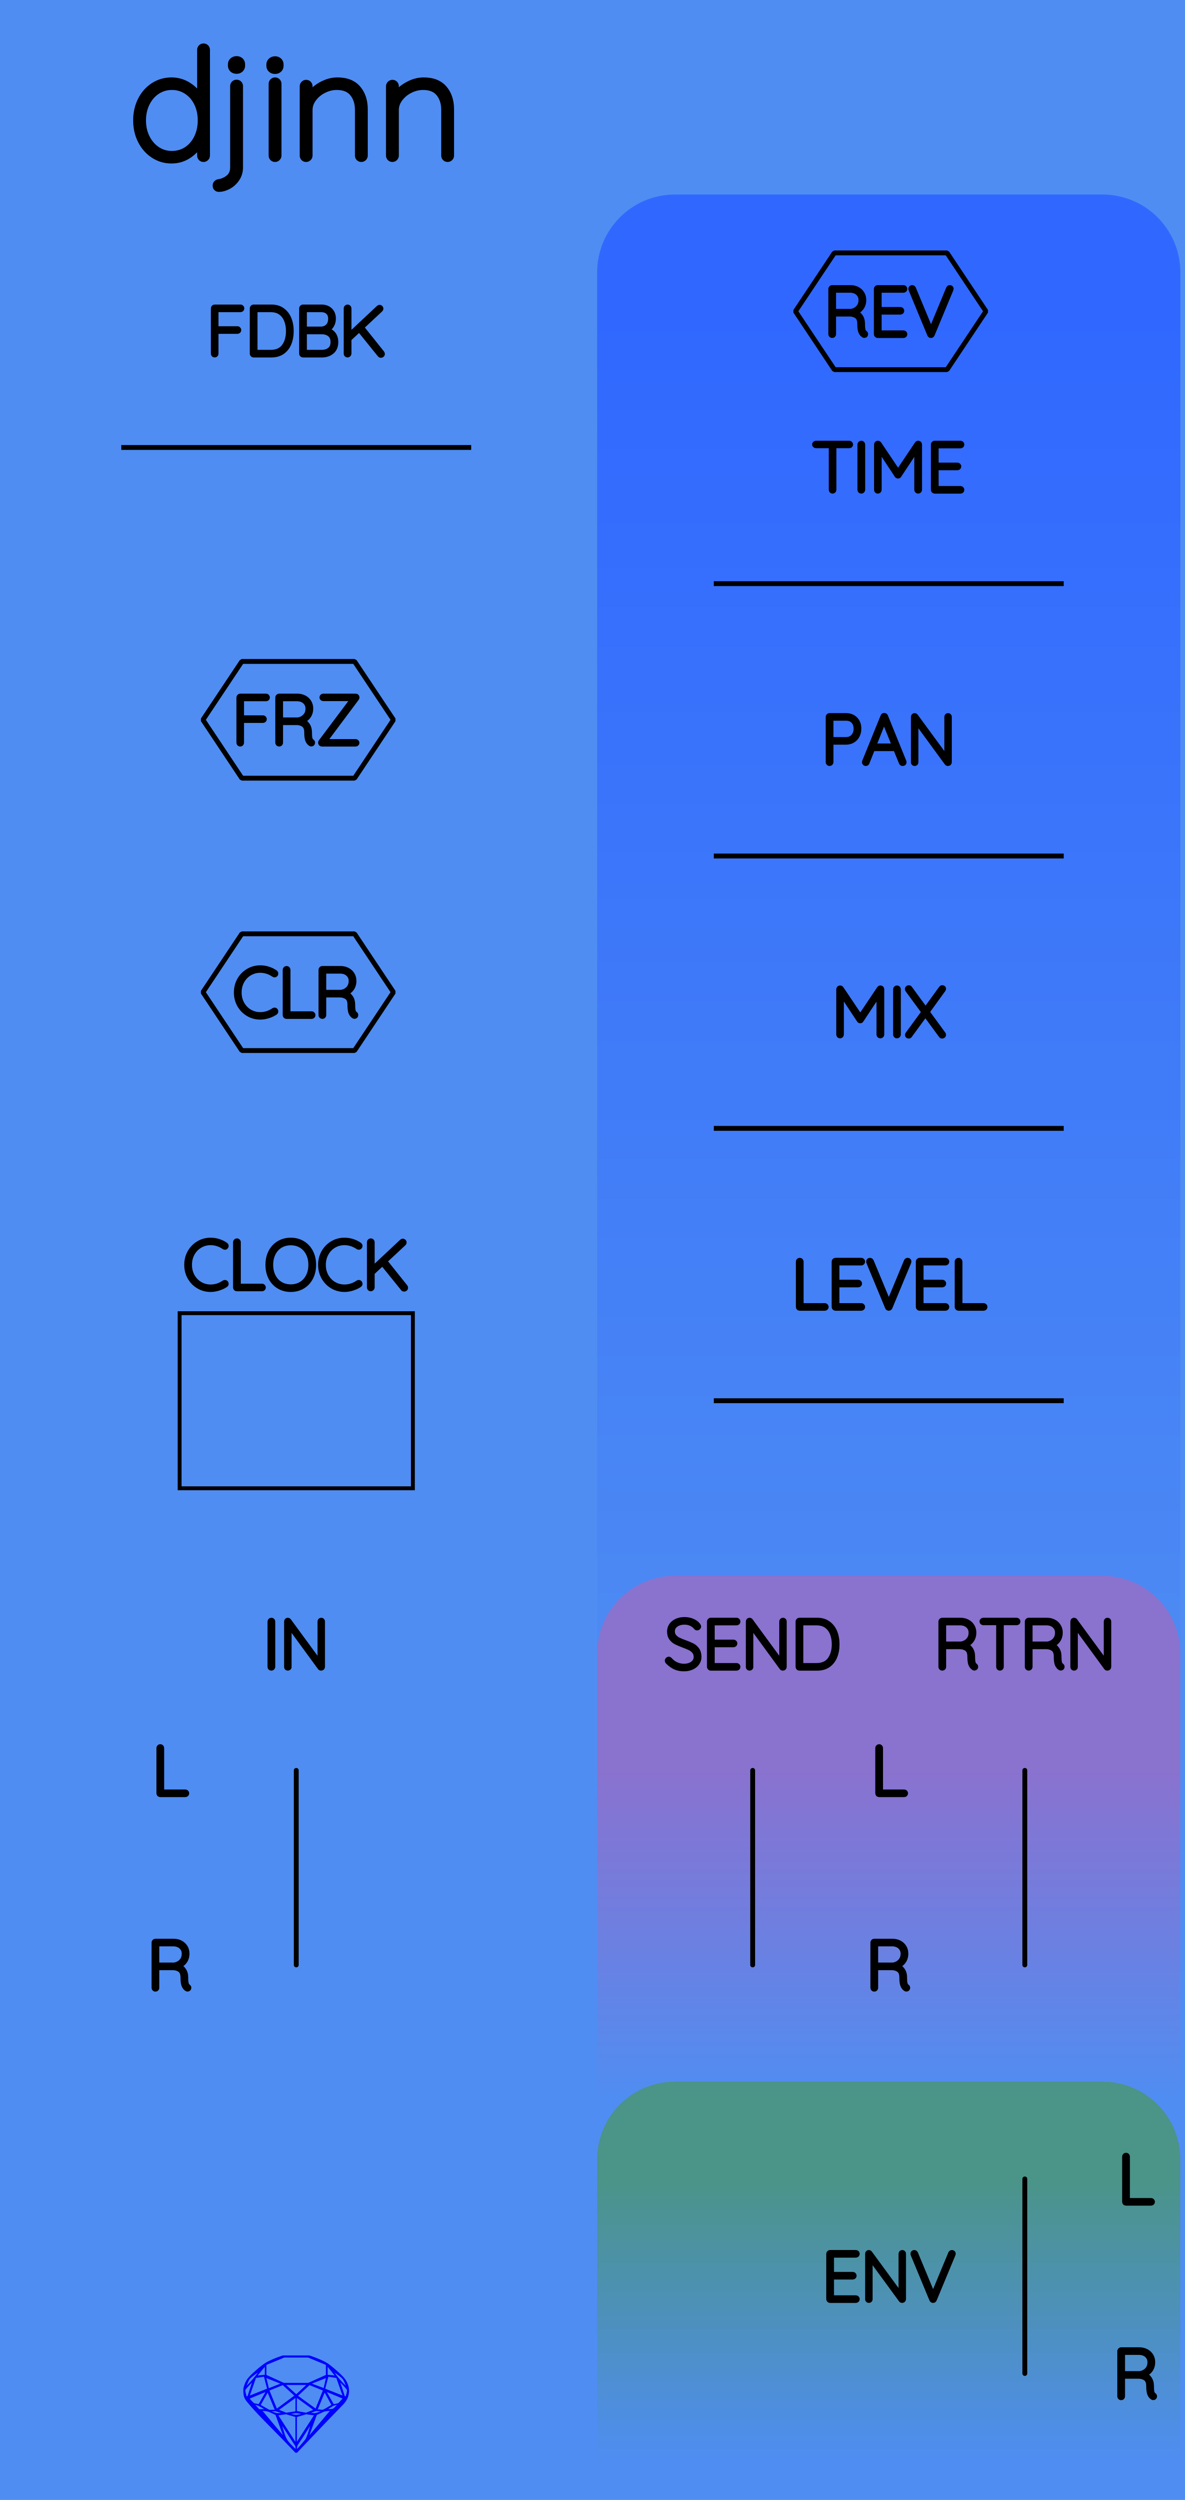 <?xml version="1.0" encoding="utf-8"?>
<svg xmlns="http://www.w3.org/2000/svg" width="60.96mm" height="128.50mm" viewBox="0 0 60.96 128.50">
    <g id="PanelLayer">
        <defs>
            <linearGradient id="gradient_controls" x1="0" y1="16" x2="0" y2="91" gradientUnits="userSpaceOnUse">
                <stop style="stop-color:#3068ff;stop-opacity:1;" offset="0" />
                <stop style="stop-color:#4f8df2;stop-opacity:1;" offset="1" />
            </linearGradient>
            <linearGradient id="gradient_send_return" x1="0" y1="91" x2="0" y2="108" gradientUnits="userSpaceOnUse">
                <stop style="stop-color:#8a72cf;stop-opacity:1;" offset="0" />
                <stop style="stop-color:#4f8df2;stop-opacity:1;" offset="1" />
            </linearGradient>
            <linearGradient id="gradient_env" x1="0" y1="112" x2="0" y2="126.5" gradientUnits="userSpaceOnUse">
                <stop style="stop-color:#4b9488;stop-opacity:1;" offset="0" />
                <stop style="stop-color:#4f8df2;stop-opacity:1;" offset="1" />
            </linearGradient>
        </defs>
        <rect id="border_rect" width="60.96" height="128.5" x="0" y="0" style="display:inline;fill:#4f8df2;fill-opacity:1;stroke:none;" />
        <path id="controls_art" d="M 30.72,91.00 L 30.72,14.00 A 4 4 0 0 1 34.72 10 L 56.72,10.00 A 4 4 0 0 1 60.72 14 L 60.72,10.00 L 60.72,91.00 z" style="fill:url(#gradient_controls);fill-opacity:1;stroke-width:0;" />
        <path id="send_return_art" d="M 30.72,108.00 L 30.72,85.00 A 4 4 0 0 1 34.72 81 L 56.72,81.00 A 4 4 0 0 1 60.72 85 L 60.72,81.00 L 60.72,108.00 z" style="fill:url(#gradient_send_return);fill-opacity:1;stroke-width:0;" />
        <path id="env_art" d="M 30.72,126.50 L 30.72,111.00 A 4 4 0 0 1 34.72 107 L 56.72,107.00 A 4 4 0 0 1 60.72 111 L 60.72,107.00 L 60.72,126.50 z" style="fill:url(#gradient_env);fill-opacity:1;stroke-width:0;" />
        <path id="model_name" d="M10.626 2.563V7.996Q10.626 8.058 10.579 8.105Q10.533 8.151 10.471 8.151Q10.401 8.151 10.358 8.105Q10.316 8.058 10.316 7.996V7.259Q10.129 7.67 9.726 7.949Q9.322 8.229 8.825 8.229Q8.321 8.229 7.91 7.961Q7.498 7.693 7.262 7.228Q7.025 6.762 7.025 6.188Q7.025 5.613 7.262 5.148Q7.498 4.682 7.91 4.418Q8.321 4.154 8.825 4.154Q9.307 4.154 9.718 4.426Q10.129 4.698 10.316 5.132V2.563Q10.316 2.501 10.358 2.455Q10.401 2.408 10.471 2.408Q10.541 2.408 10.583 2.455Q10.626 2.501 10.626 2.563ZM10.347 6.188Q10.347 5.691 10.153 5.295Q9.959 4.899 9.613 4.674Q9.268 4.449 8.841 4.449Q8.422 4.449 8.076 4.674Q7.731 4.899 7.533 5.299Q7.335 5.699 7.335 6.188Q7.335 6.684 7.533 7.08Q7.731 7.476 8.073 7.705Q8.414 7.934 8.841 7.934Q9.276 7.934 9.617 7.709Q9.959 7.484 10.153 7.084Q10.347 6.684 10.347 6.188ZM11.115 9.548V9.533Q11.115 9.478 11.154 9.436Q11.193 9.393 11.255 9.385Q11.557 9.339 11.786 9.145Q12.015 8.951 12.015 8.601V4.426Q12.015 4.364 12.058 4.317Q12.101 4.271 12.171 4.271Q12.24 4.271 12.283 4.317Q12.326 4.364 12.326 4.426V8.601Q12.326 8.927 12.155 9.176Q11.984 9.424 11.736 9.556Q11.488 9.688 11.262 9.688Q11.193 9.688 11.154 9.649Q11.115 9.61 11.115 9.548ZM11.899 3.37V3.308Q11.899 3.2 11.976 3.13Q12.054 3.06 12.178 3.06Q12.287 3.06 12.361 3.13Q12.434 3.2 12.434 3.308V3.37Q12.434 3.479 12.361 3.549Q12.287 3.619 12.171 3.619Q12.046 3.619 11.973 3.549Q11.899 3.479 11.899 3.37ZM14.15 8.151Q14.08 8.151 14.037 8.105Q13.994 8.058 13.994 7.996V4.31Q13.994 4.247 14.041 4.201Q14.088 4.154 14.15 4.154Q14.219 4.154 14.262 4.201Q14.305 4.247 14.305 4.31V7.996Q14.305 8.058 14.258 8.105Q14.212 8.151 14.15 8.151ZM13.878 3.378V3.316Q13.878 3.207 13.956 3.138Q14.033 3.068 14.157 3.068Q14.266 3.068 14.34 3.138Q14.413 3.207 14.413 3.316V3.378Q14.413 3.487 14.34 3.557Q14.266 3.627 14.15 3.627Q14.025 3.627 13.952 3.557Q13.878 3.487 13.878 3.378ZM18.744 5.621V7.996Q18.744 8.058 18.698 8.105Q18.651 8.151 18.589 8.151Q18.519 8.151 18.476 8.105Q18.434 8.058 18.434 7.996V5.652Q18.434 5.124 18.158 4.787Q17.883 4.449 17.324 4.449Q16.982 4.449 16.652 4.612Q16.323 4.775 16.113 5.055Q15.904 5.334 15.904 5.652V7.996Q15.904 8.058 15.857 8.105Q15.81 8.151 15.748 8.151Q15.678 8.151 15.636 8.105Q15.593 8.058 15.593 7.996V4.434Q15.593 4.372 15.64 4.325Q15.686 4.278 15.748 4.278Q15.818 4.278 15.861 4.325Q15.904 4.372 15.904 4.434V4.954Q16.129 4.604 16.536 4.379Q16.944 4.154 17.355 4.154Q18.046 4.154 18.395 4.562Q18.744 4.969 18.744 5.621ZM23.183 5.621V7.996Q23.183 8.058 23.137 8.105Q23.09 8.151 23.028 8.151Q22.958 8.151 22.916 8.105Q22.873 8.058 22.873 7.996V5.652Q22.873 5.124 22.598 4.787Q22.322 4.449 21.763 4.449Q21.422 4.449 21.092 4.612Q20.762 4.775 20.552 5.055Q20.343 5.334 20.343 5.652V7.996Q20.343 8.058 20.296 8.105Q20.25 8.151 20.188 8.151Q20.118 8.151 20.075 8.105Q20.032 8.058 20.032 7.996V4.434Q20.032 4.372 20.079 4.325Q20.126 4.278 20.188 4.278Q20.258 4.278 20.3 4.325Q20.343 4.372 20.343 4.434V4.954Q20.568 4.604 20.976 4.379Q21.383 4.154 21.794 4.154Q22.485 4.154 22.834 4.562Q23.183 4.969 23.183 5.621Z" style="display:inline;stroke:#000000;stroke-width:0.35;stroke-linecap:round;stroke-linejoin:bevel" />
        <path id="sapphire_gemstone" d="m 17.955,122.900 q 0,0.342 -0.243,0.631 -0.044,0.052 -0.204,0.215 -0.187,0.19 -0.785,0.813 l -1.444,1.513 q -0.019,0.003 -0.044,0.003 -0.028,0 -0.041,-0.003 -0.083,-0.083 -0.648,-0.675 -0.469,-0.474 -0.934,-0.948 -0.557,-0.568 -0.898,-0.981 -0.132,-0.16 -0.168,-0.298 -0.028,-0.102 -0.028,-0.342 0,-0.11 0.072,-0.289 0.066,-0.165 0.141,-0.265 0.119,-0.157 0.422,-0.424 0.284,-0.251 0.474,-0.375 0.273,-0.179 0.819,-0.367 0.096,-0.033 0.11,-0.033 h 1.361 q 0.011,0 0.105,0.033 0.568,0.201 0.824,0.367 0.165,0.105 0.474,0.378 0.322,0.284 0.422,0.422 0.215,0.295 0.215,0.626 z m -0.168,-0.273 q -0.033,-0.107 -0.135,-0.309 -0.072,-0.094 -0.209,-0.198 -0.119,-0.085 -0.234,-0.171 0.245,0.364 0.579,0.678 z m -0.573,-0.524 -0.358,-0.446 v 0.411 z m 0.637,0.758 q 0,-0.052 -0.342,-0.394 l 0.229,0.703 h 0.05 q 0.063,-0.218 0.063,-0.309 z m -0.232,0.273 -0.317,-0.904 -0.411,-0.063 -0.16,0.615 z m 0.003,0.154 -0.772,-0.32 h -0.03 l 0.345,0.606 q 0.08,-0.003 0.234,-0.047 0.025,-0.014 0.223,-0.24 z m -0.857,-1.05 -0.719,0.284 0.604,0.226 z m 0,-0.163 v -0.515 l -0.918,-0.38 h -1.224 l -0.918,0.38 v 0.515 l 0.898,0.408 h 1.254 z m 0.573,1.538 q -0.069,0.011 -0.198,0.052 -0.085,0.055 -0.259,0.163 0.019,0 0.063,0.003 0.041,0 0.063,0 0.119,0 0.19,-0.069 0.072,-0.072 0.141,-0.149 z m -0.289,0.003 -0.347,-0.631 -0.364,0.879 q 0.025,-0.017 0.066,-0.017 0.03,0 0.085,0.011 0.058,0.008 0.088,0.008 0.05,0 0.229,-0.107 0.229,-0.138 0.243,-0.143 z m -0.441,-0.741 -0.684,-0.276 -0.593,0.548 0.904,0.656 z m -0.854,-0.284 h -1.036 l 0.524,0.474 z m 0.75,1.367 q -0.229,-0.03 -0.229,-0.03 -0.036,0 -0.273,0.094 l 0.19,0.019 q 0.011,0 0.311,-0.083 z m -0.389,-0.088 -0.843,-0.612 v 0.675 l 0.471,0.083 z m 0.854,0.05 q -0.099,0.006 -0.295,0.039 -0.011,0.003 -0.378,0.176 -0.13,0.347 -0.38,1.042 z m -2.544,-1.397 -0.719,-0.284 0.124,0.518 z m -0.802,-0.455 v -0.411 l -0.367,0.446 z m 1.516,1.072 -0.593,-0.54 -0.684,0.276 0.38,0.929 z m 0.369,0.943 q -0.033,-0.003 -0.135,-0.025 -0.085,-0.017 -0.138,-0.017 -0.052,0 -0.138,0.017 -0.102,0.022 -0.135,0.025 0.265,0.047 0.273,0.047 0.008,0 0.273,-0.047 z m -0.309,-0.138 v -0.686 l -0.843,0.612 0.372,0.146 z m 0.951,0.207 -0.397,-0.055 -0.48,0.141 v 1.276 z m -2.888,-2.202 q -0.119,0.085 -0.234,0.174 -0.146,0.107 -0.209,0.196 -0.044,0.105 -0.135,0.314 0.369,-0.364 0.579,-0.684 z m 0.477,0.832 -0.16,-0.615 -0.411,0.063 -0.317,0.904 z m 0.394,1.083 -0.364,-0.879 -0.356,0.631 q 0.435,0.251 0.452,0.251 0.091,0 0.267,-0.003 z m 1.822,0.83 q -0.132,0.212 -0.405,0.634 -0.077,0.107 -0.22,0.328 -0.058,0.105 -0.055,0.226 0.16,-0.152 0.433,-0.496 0.077,-0.13 0.141,-0.339 0.055,-0.176 0.107,-0.353 z m -1.494,-0.661 -0.27,-0.088 -0.008,-0.011 q -0.025,0 -0.107,0.011 -0.066,0.006 -0.107,0.006 0.273,0.091 0.311,0.091 0.025,0 0.182,-0.008 z m -0.81,-1.064 h -0.03 l -0.772,0.32 q 0.066,0.097 0.223,0.24 0.077,0.014 0.234,0.047 z m -0.689,-0.502 q -0.342,0.347 -0.342,0.394 0,0.08 0.063,0.309 h 0.05 z m 2.235,3.045 v -1.276 l -0.48,-0.141 -0.397,0.055 z m -1.607,-1.676 q -0.256,-0.182 -0.458,-0.223 0.066,0.077 0.204,0.223 z m 1.61,2.045 v -0.138 l -0.684,-1.05 q 0.052,0.176 0.107,0.353 0.063,0.209 0.141,0.339 0.069,0.119 0.204,0.259 0.116,0.119 0.232,0.237 z m -0.645,-0.706 q -0.116,-0.328 -0.38,-1.042 -0.135,-0.066 -0.273,-0.13 -0.16,-0.072 -0.289,-0.072 -0.052,0 -0.11,-0.014 z" style="stroke-width:0;fill:#0000ff;stroke:#2e2114;stroke-linecap:square;stroke-opacity:1" />
        <path d="M9.608 92.178Q9.608 92.21 9.587 92.229Q9.566 92.249 9.537 92.249H8.243Q8.211 92.249 8.191 92.228Q8.172 92.207 8.172 92.178V89.85Q8.172 89.822 8.193 89.801Q8.214 89.779 8.246 89.779Q8.278 89.779 8.299 89.801Q8.32 89.822 8.32 89.85V92.108H9.537Q9.566 92.108 9.587 92.129Q9.608 92.15 9.608 92.178Z" style="stroke:#000000;stroke-width:0.25;stroke-linecap:round;stroke-linejoin:bevel" />
        <path d="M9.717 102.175Q9.717 102.207 9.698 102.226Q9.678 102.245 9.65 102.245Q9.629 102.245 9.618 102.238Q9.523 102.185 9.467 102.06Q9.41 101.935 9.41 101.649Q9.41 101.36 9.255 101.252Q9.1 101.145 8.895 101.145H8.07V102.178Q8.07 102.207 8.049 102.228Q8.027 102.249 7.996 102.249Q7.964 102.249 7.943 102.228Q7.922 102.207 7.922 102.178V99.85Q7.922 99.822 7.943 99.801Q7.964 99.779 7.992 99.779H8.923Q9.128 99.779 9.287 99.862Q9.446 99.945 9.534 100.09Q9.622 100.234 9.622 100.418Q9.622 100.654 9.497 100.824Q9.371 100.993 9.17 101.053Q9.34 101.106 9.449 101.263Q9.558 101.42 9.558 101.649Q9.558 101.885 9.588 101.979Q9.618 102.072 9.678 102.111Q9.717 102.136 9.717 102.175ZM8.941 101.004Q9.163 100.982 9.319 100.827Q9.474 100.672 9.474 100.421Q9.474 100.203 9.319 100.062Q9.163 99.921 8.906 99.921H8.07V101.004Z" style="stroke:#000000;stroke-width:0.25;stroke-linecap:round;stroke-linejoin:bevel" />
        <path d="M 15.24,91.00 L 15.24,101.00 " style="stroke:#000000;stroke-width:0.25;stroke-linecap:round;stroke-linejoin:bevel;stroke-dasharray:none" fill="none" />
        <path d="M13.961 85.749Q13.926 85.749 13.906 85.728Q13.887 85.707 13.887 85.675V83.353Q13.887 83.322 13.908 83.301Q13.929 83.279 13.961 83.279Q13.993 83.279 14.014 83.301Q14.035 83.322 14.035 83.353V85.675Q14.032 85.707 14.011 85.728Q13.989 85.749 13.961 85.749ZM16.593 83.346V85.671Q16.593 85.71 16.572 85.729Q16.551 85.749 16.519 85.749Q16.483 85.749 16.462 85.721L14.875 83.551V85.689Q14.875 85.714 14.855 85.731Q14.836 85.749 14.808 85.749Q14.776 85.749 14.758 85.731Q14.741 85.714 14.741 85.689V83.35Q14.741 83.315 14.76 83.297Q14.78 83.279 14.804 83.279Q14.836 83.279 14.857 83.304L16.459 85.488V83.346Q16.459 83.318 16.478 83.299Q16.498 83.279 16.526 83.279Q16.558 83.279 16.575 83.299Q16.593 83.318 16.593 83.346Z" style="stroke:#000000;stroke-width:0.25;stroke-linecap:round;stroke-linejoin:bevel" />
        <path d="M 38.72,91.00 L 38.72,101.00 " style="stroke:#000000;stroke-width:0.25;stroke-linecap:round;stroke-linejoin:bevel;stroke-dasharray:none" fill="none" />
        <path d="M34.346 85.414Q34.324 85.392 34.324 85.361Q34.324 85.333 34.349 85.306Q34.374 85.28 34.402 85.28Q34.434 85.28 34.462 85.311Q34.6 85.474 34.788 85.558Q34.977 85.643 35.185 85.643Q35.457 85.643 35.633 85.513Q35.81 85.382 35.81 85.167Q35.806 84.997 35.718 84.888Q35.63 84.779 35.501 84.713Q35.372 84.648 35.15 84.567Q34.907 84.475 34.771 84.405Q34.635 84.334 34.538 84.204Q34.441 84.073 34.441 83.862Q34.441 83.689 34.536 83.547Q34.631 83.406 34.808 83.325Q34.984 83.244 35.217 83.244Q35.425 83.244 35.612 83.32Q35.799 83.396 35.908 83.533Q35.944 83.583 35.944 83.608Q35.944 83.636 35.917 83.659Q35.891 83.682 35.859 83.682Q35.831 83.682 35.813 83.66Q35.714 83.533 35.559 83.459Q35.404 83.385 35.217 83.385Q34.949 83.385 34.771 83.512Q34.593 83.639 34.593 83.858Q34.593 84.01 34.679 84.115Q34.765 84.221 34.896 84.287Q35.026 84.352 35.22 84.422Q35.467 84.511 35.612 84.585Q35.757 84.659 35.859 84.8Q35.961 84.941 35.961 85.174Q35.961 85.336 35.866 85.477Q35.771 85.618 35.593 85.701Q35.414 85.784 35.185 85.784Q34.924 85.784 34.73 85.694Q34.536 85.604 34.346 85.414ZM37.965 85.678Q37.965 85.71 37.944 85.729Q37.923 85.749 37.895 85.749H36.565Q36.536 85.749 36.515 85.728Q36.494 85.707 36.494 85.678V83.35Q36.494 83.322 36.515 83.301Q36.536 83.279 36.565 83.279H37.895Q37.923 83.279 37.944 83.301Q37.965 83.322 37.965 83.35Q37.965 83.382 37.944 83.401Q37.923 83.421 37.895 83.421H36.642V84.405H37.736Q37.764 84.405 37.785 84.426Q37.806 84.447 37.806 84.475Q37.806 84.507 37.785 84.526Q37.764 84.546 37.736 84.546H36.642V85.608H37.895Q37.923 85.608 37.944 85.629Q37.965 85.65 37.965 85.678ZM40.346 83.346V85.671Q40.346 85.71 40.325 85.729Q40.304 85.749 40.272 85.749Q40.237 85.749 40.216 85.721L38.628 83.551V85.689Q38.628 85.714 38.609 85.731Q38.59 85.749 38.561 85.749Q38.529 85.749 38.512 85.731Q38.494 85.714 38.494 85.689V83.35Q38.494 83.315 38.514 83.297Q38.533 83.279 38.558 83.279Q38.59 83.279 38.611 83.304L40.212 85.488V83.346Q40.212 83.318 40.232 83.299Q40.251 83.279 40.279 83.279Q40.311 83.279 40.329 83.299Q40.346 83.318 40.346 83.346ZM43.063 84.514Q43.063 84.863 42.952 85.142Q42.84 85.421 42.611 85.585Q42.382 85.749 42.04 85.749H41.122Q41.094 85.749 41.073 85.728Q41.052 85.707 41.052 85.678V83.35Q41.052 83.322 41.073 83.301Q41.094 83.279 41.122 83.279H42.04Q42.378 83.279 42.609 83.449Q42.84 83.618 42.952 83.898Q43.063 84.179 43.063 84.514ZM42.914 84.514Q42.914 84.214 42.818 83.966Q42.721 83.717 42.518 83.569Q42.315 83.421 42.004 83.421H41.2V85.608H42.004Q42.463 85.608 42.689 85.306Q42.914 85.004 42.914 84.514Z" style="stroke:#000000;stroke-width:0.25;stroke-linecap:round;stroke-linejoin:bevel" />
        <path d="M 52.72,91.00 L 52.72,101.00 " style="stroke:#000000;stroke-width:0.25;stroke-linecap:round;stroke-linejoin:bevel;stroke-dasharray:none" fill="none" />
        <path d="M50.196 85.675Q50.196 85.707 50.176 85.726Q50.157 85.745 50.129 85.745Q50.108 85.745 50.097 85.738Q50.002 85.685 49.945 85.56Q49.889 85.435 49.889 85.149Q49.889 84.86 49.734 84.752Q49.578 84.645 49.374 84.645H48.548V85.678Q48.548 85.707 48.527 85.728Q48.506 85.749 48.474 85.749Q48.443 85.749 48.421 85.728Q48.4 85.707 48.4 85.678V83.35Q48.4 83.322 48.421 83.301Q48.443 83.279 48.471 83.279H49.402Q49.607 83.279 49.766 83.362Q49.924 83.445 50.012 83.59Q50.101 83.734 50.101 83.918Q50.101 84.154 49.975 84.324Q49.85 84.493 49.649 84.553Q49.818 84.606 49.928 84.763Q50.037 84.92 50.037 85.149Q50.037 85.385 50.067 85.479Q50.097 85.572 50.157 85.611Q50.196 85.636 50.196 85.675ZM49.42 84.504Q49.642 84.482 49.797 84.327Q49.953 84.172 49.953 83.921Q49.953 83.703 49.797 83.562Q49.642 83.421 49.385 83.421H48.548V84.504ZM52.369 83.346Q52.369 83.378 52.35 83.396Q52.33 83.413 52.298 83.413H51.512V85.678Q51.512 85.707 51.491 85.728Q51.469 85.749 51.441 85.749Q51.409 85.749 51.39 85.728Q51.371 85.707 51.371 85.678V83.413H50.584Q50.556 83.413 50.535 83.394Q50.513 83.375 50.513 83.346Q50.513 83.318 50.535 83.299Q50.556 83.279 50.584 83.279H52.298Q52.327 83.279 52.348 83.299Q52.369 83.318 52.369 83.346ZM54.641 85.675Q54.641 85.707 54.621 85.726Q54.602 85.745 54.574 85.745Q54.553 85.745 54.542 85.738Q54.447 85.685 54.39 85.56Q54.334 85.435 54.334 85.149Q54.334 84.86 54.179 84.752Q54.023 84.645 53.819 84.645H52.993V85.678Q52.993 85.707 52.972 85.728Q52.951 85.749 52.919 85.749Q52.888 85.749 52.866 85.728Q52.845 85.707 52.845 85.678V83.35Q52.845 83.322 52.866 83.301Q52.888 83.279 52.916 83.279H53.847Q54.052 83.279 54.211 83.362Q54.369 83.445 54.457 83.59Q54.546 83.734 54.546 83.918Q54.546 84.154 54.42 84.324Q54.295 84.493 54.094 84.553Q54.263 84.606 54.373 84.763Q54.482 84.92 54.482 85.149Q54.482 85.385 54.512 85.479Q54.542 85.572 54.602 85.611Q54.641 85.636 54.641 85.675ZM53.865 84.504Q54.087 84.482 54.242 84.327Q54.398 84.172 54.398 83.921Q54.398 83.703 54.242 83.562Q54.087 83.421 53.83 83.421H52.993V84.504ZM57.04 83.346V85.671Q57.04 85.71 57.019 85.729Q56.997 85.749 56.966 85.749Q56.93 85.749 56.909 85.721L55.322 83.551V85.689Q55.322 85.714 55.302 85.731Q55.283 85.749 55.255 85.749Q55.223 85.749 55.205 85.731Q55.188 85.714 55.188 85.689V83.35Q55.188 83.315 55.207 83.297Q55.227 83.279 55.251 83.279Q55.283 83.279 55.304 83.304L56.906 85.488V83.346Q56.906 83.318 56.925 83.299Q56.944 83.279 56.973 83.279Q57.005 83.279 57.022 83.299Q57.04 83.318 57.04 83.346Z" style="stroke:#000000;stroke-width:0.25;stroke-linecap:round;stroke-linejoin:bevel" />
        <path d="M46.588 92.178Q46.588 92.21 46.567 92.229Q46.545 92.249 46.517 92.249H45.223Q45.191 92.249 45.171 92.228Q45.152 92.207 45.152 92.178V89.85Q45.152 89.822 45.173 89.801Q45.194 89.779 45.226 89.779Q45.258 89.779 45.279 89.801Q45.3 89.822 45.3 89.85V92.108H46.517Q46.545 92.108 46.567 92.129Q46.588 92.15 46.588 92.178Z" style="stroke:#000000;stroke-width:0.25;stroke-linecap:round;stroke-linejoin:bevel" />
        <path d="M46.697 102.175Q46.697 102.207 46.678 102.226Q46.658 102.245 46.63 102.245Q46.609 102.245 46.598 102.238Q46.503 102.185 46.447 102.06Q46.39 101.935 46.39 101.649Q46.39 101.36 46.235 101.252Q46.08 101.145 45.875 101.145H45.05V102.178Q45.05 102.207 45.029 102.228Q45.007 102.249 44.976 102.249Q44.944 102.249 44.923 102.228Q44.902 102.207 44.902 102.178V99.85Q44.902 99.822 44.923 99.801Q44.944 99.779 44.972 99.779H45.903Q46.108 99.779 46.267 99.862Q46.426 99.945 46.514 100.09Q46.602 100.234 46.602 100.418Q46.602 100.654 46.477 100.824Q46.352 100.993 46.15 101.053Q46.32 101.106 46.429 101.263Q46.538 101.42 46.538 101.649Q46.538 101.885 46.568 101.979Q46.598 102.072 46.658 102.111Q46.697 102.136 46.697 102.175ZM45.921 101.004Q46.143 100.982 46.299 100.827Q46.454 100.672 46.454 100.421Q46.454 100.203 46.299 100.062Q46.143 99.921 45.886 99.921H45.05V101.004Z" style="stroke:#000000;stroke-width:0.25;stroke-linecap:round;stroke-linejoin:bevel" />
        <path id="env_label" d="M44.101 118.178Q44.101 118.21 44.08 118.229Q44.058 118.249 44.03 118.249H42.7Q42.672 118.249 42.651 118.228Q42.63 118.207 42.63 118.178V115.85Q42.63 115.822 42.651 115.801Q42.672 115.779 42.7 115.779H44.03Q44.058 115.779 44.08 115.801Q44.101 115.822 44.101 115.85Q44.101 115.882 44.08 115.901Q44.058 115.921 44.03 115.921H42.778V116.905H43.871Q43.9 116.905 43.921 116.926Q43.942 116.947 43.942 116.975Q43.942 117.007 43.921 117.026Q43.9 117.046 43.871 117.046H42.778V118.108H44.03Q44.058 118.108 44.08 118.129Q44.101 118.15 44.101 118.178ZM46.482 115.846V118.171Q46.482 118.21 46.461 118.229Q46.44 118.249 46.408 118.249Q46.373 118.249 46.352 118.221L44.764 116.051V118.189Q44.764 118.214 44.745 118.231Q44.725 118.249 44.697 118.249Q44.665 118.249 44.648 118.231Q44.63 118.214 44.63 118.189V115.85Q44.63 115.815 44.649 115.797Q44.669 115.779 44.693 115.779Q44.725 115.779 44.746 115.804L46.348 117.988V115.846Q46.348 115.818 46.367 115.799Q46.387 115.779 46.415 115.779Q46.447 115.779 46.464 115.799Q46.482 115.818 46.482 115.846ZM49.04 115.843Q49.04 115.857 49.033 115.878L48.066 118.203Q48.045 118.249 47.999 118.249Q47.978 118.249 47.958 118.236Q47.939 118.224 47.932 118.203L46.972 115.889Q46.962 115.868 46.962 115.846Q46.962 115.818 46.981 115.799Q47.001 115.779 47.029 115.779Q47.082 115.779 47.106 115.836L48.002 117.991L48.902 115.825Q48.927 115.779 48.969 115.779Q49.001 115.779 49.02 115.797Q49.04 115.815 49.04 115.843Z" style="stroke:#000000;stroke-width:0.25;stroke-linecap:round;stroke-linejoin:bevel" />
        <path d="M 52.72,112.00 L 52.72,122.00 " style="stroke:#000000;stroke-width:0.25;stroke-linecap:round;stroke-linejoin:bevel;stroke-dasharray:none" fill="none" />
        <path d="M59.288 113.178Q59.288 113.21 59.267 113.229Q59.245 113.249 59.217 113.249H57.923Q57.891 113.249 57.871 113.228Q57.852 113.207 57.852 113.178V110.85Q57.852 110.822 57.873 110.801Q57.894 110.779 57.926 110.779Q57.958 110.779 57.979 110.801Q58 110.822 58 110.85V113.108H59.217Q59.245 113.108 59.267 113.129Q59.288 113.15 59.288 113.178Z" style="stroke:#000000;stroke-width:0.25;stroke-linecap:round;stroke-linejoin:bevel" />
        <path d="M59.397 123.175Q59.397 123.207 59.378 123.226Q59.358 123.245 59.33 123.245Q59.309 123.245 59.298 123.238Q59.203 123.185 59.147 123.06Q59.09 122.935 59.09 122.649Q59.09 122.36 58.935 122.252Q58.78 122.145 58.575 122.145H57.75V123.178Q57.75 123.207 57.729 123.228Q57.707 123.249 57.676 123.249Q57.644 123.249 57.623 123.228Q57.602 123.207 57.602 123.178V120.85Q57.602 120.822 57.623 120.801Q57.644 120.779 57.672 120.779H58.603Q58.808 120.779 58.967 120.862Q59.126 120.945 59.214 121.09Q59.302 121.234 59.302 121.418Q59.302 121.654 59.177 121.824Q59.051 121.993 58.85 122.053Q59.02 122.106 59.129 122.263Q59.238 122.42 59.238 122.649Q59.238 122.885 59.268 122.979Q59.298 123.072 59.358 123.111Q59.397 123.136 59.397 123.175ZM58.621 122.004Q58.843 121.982 58.999 121.827Q59.154 121.672 59.154 121.421Q59.154 121.203 58.999 121.062Q58.843 120.921 58.586 120.921H57.75V122.004Z" style="stroke:#000000;stroke-width:0.25;stroke-linecap:round;stroke-linejoin:bevel" />
        <path d="M11.638 64.04Q11.638 64.069 11.624 64.086Q11.603 64.115 11.571 64.115Q11.557 64.115 11.529 64.1Q11.201 63.878 10.834 63.878Q10.537 63.878 10.289 64.025Q10.04 64.171 9.895 64.43Q9.751 64.69 9.751 65.014Q9.751 65.339 9.895 65.598Q10.04 65.857 10.289 66.004Q10.537 66.15 10.834 66.15Q11.204 66.15 11.525 65.931Q11.543 65.917 11.568 65.917Q11.603 65.917 11.624 65.945Q11.638 65.963 11.638 65.988Q11.638 66.023 11.61 66.044Q11.472 66.143 11.255 66.214Q11.038 66.284 10.834 66.284Q10.499 66.284 10.216 66.118Q9.934 65.953 9.768 65.662Q9.603 65.37 9.603 65.014Q9.603 64.658 9.768 64.367Q9.934 64.076 10.216 63.91Q10.499 63.744 10.834 63.744Q11.046 63.744 11.245 63.808Q11.444 63.871 11.606 63.984Q11.638 64.009 11.638 64.04ZM13.55 66.178Q13.55 66.21 13.529 66.229Q13.508 66.249 13.48 66.249H12.185Q12.153 66.249 12.134 66.228Q12.114 66.207 12.114 66.178V63.85Q12.114 63.822 12.136 63.801Q12.157 63.779 12.188 63.779Q12.22 63.779 12.241 63.801Q12.263 63.822 12.263 63.85V66.108H13.48Q13.508 66.108 13.529 66.129Q13.55 66.15 13.55 66.178ZM14.958 66.284Q14.616 66.284 14.348 66.124Q14.079 65.963 13.929 65.674Q13.78 65.385 13.78 65.014Q13.78 64.644 13.929 64.354Q14.079 64.065 14.348 63.905Q14.616 63.744 14.958 63.744Q15.3 63.744 15.568 63.905Q15.836 64.065 15.986 64.354Q16.136 64.644 16.136 65.014Q16.136 65.385 15.986 65.674Q15.836 65.963 15.568 66.124Q15.3 66.284 14.958 66.284ZM14.958 63.885Q14.658 63.885 14.423 64.026Q14.189 64.167 14.058 64.425Q13.928 64.683 13.928 65.014Q13.928 65.346 14.058 65.603Q14.189 65.861 14.423 66.002Q14.658 66.143 14.958 66.143Q15.258 66.143 15.492 66.002Q15.727 65.861 15.857 65.603Q15.988 65.346 15.988 65.014Q15.988 64.683 15.857 64.425Q15.727 64.167 15.492 64.026Q15.258 63.885 14.958 63.885ZM18.524 64.04Q18.524 64.069 18.51 64.086Q18.489 64.115 18.457 64.115Q18.443 64.115 18.415 64.1Q18.087 63.878 17.72 63.878Q17.424 63.878 17.175 64.025Q16.926 64.171 16.782 64.43Q16.637 64.69 16.637 65.014Q16.637 65.339 16.782 65.598Q16.926 65.857 17.175 66.004Q17.424 66.15 17.72 66.15Q18.09 66.15 18.412 65.931Q18.429 65.917 18.454 65.917Q18.489 65.917 18.51 65.945Q18.524 65.963 18.524 65.988Q18.524 66.023 18.496 66.044Q18.359 66.143 18.142 66.214Q17.925 66.284 17.72 66.284Q17.385 66.284 17.103 66.118Q16.82 65.953 16.655 65.662Q16.489 65.37 16.489 65.014Q16.489 64.658 16.655 64.367Q16.82 64.076 17.103 63.91Q17.385 63.744 17.72 63.744Q17.932 63.744 18.131 63.808Q18.33 63.871 18.493 63.984Q18.524 64.009 18.524 64.04ZM20.867 66.192Q20.867 66.231 20.84 66.249Q20.814 66.266 20.786 66.266Q20.757 66.266 20.736 66.242L19.678 64.933L19.149 65.423V66.175Q19.145 66.207 19.124 66.228Q19.103 66.249 19.075 66.249Q19.039 66.249 19.02 66.228Q19.001 66.207 19.001 66.175V63.853Q19.001 63.822 19.022 63.801Q19.043 63.779 19.075 63.779Q19.106 63.779 19.128 63.801Q19.149 63.822 19.149 63.853V65.243L20.673 63.815Q20.694 63.794 20.722 63.794Q20.75 63.794 20.772 63.815Q20.793 63.836 20.793 63.864Q20.793 63.892 20.772 63.913L19.794 64.824L20.849 66.143Q20.867 66.168 20.867 66.192Z" style="stroke:#000000;stroke-width:0.25;stroke-linecap:round;stroke-linejoin:bevel" />
        <rect x="9.24" y="67.5" width="12" height="9" stroke="black" stroke-width="0.2" fill="none" />
        <path d="M 36.72,30.00 L 54.72,30.00 z " style="stroke:#000000;stroke-width:0.25;stroke-linecap:round;stroke-linejoin:bevel;stroke-dasharray:none" />
        <path d="M43.759 22.846Q43.759 22.878 43.739 22.896Q43.72 22.913 43.688 22.913H42.901V25.178Q42.901 25.206 42.88 25.228Q42.859 25.249 42.831 25.249Q42.799 25.249 42.78 25.228Q42.76 25.206 42.76 25.178V22.913H41.974Q41.945 22.913 41.924 22.894Q41.903 22.875 41.903 22.846Q41.903 22.818 41.924 22.799Q41.945 22.779 41.974 22.779H43.688Q43.716 22.779 43.737 22.799Q43.759 22.818 43.759 22.846ZM44.309 25.249Q44.274 25.249 44.254 25.228Q44.235 25.206 44.235 25.175V22.854Q44.235 22.822 44.256 22.801Q44.277 22.779 44.309 22.779Q44.341 22.779 44.362 22.801Q44.383 22.822 44.383 22.854V25.175Q44.379 25.206 44.358 25.228Q44.337 25.249 44.309 25.249ZM47.307 22.85V25.178Q47.307 25.206 47.285 25.228Q47.262 25.249 47.233 25.249Q47.202 25.249 47.181 25.228Q47.159 25.206 47.159 25.178V23.069L46.249 24.445Q46.231 24.473 46.2 24.473Q46.161 24.473 46.143 24.445L45.23 23.065V25.178Q45.23 25.206 45.209 25.228Q45.187 25.249 45.159 25.249Q45.127 25.249 45.108 25.228Q45.089 25.206 45.089 25.178V22.85Q45.089 22.825 45.108 22.802Q45.127 22.779 45.156 22.779Q45.201 22.779 45.223 22.811L46.2 24.265L47.177 22.811Q47.205 22.772 47.244 22.779Q47.272 22.783 47.29 22.802Q47.307 22.822 47.307 22.85ZM49.484 25.178Q49.484 25.21 49.463 25.229Q49.442 25.249 49.414 25.249H48.084Q48.055 25.249 48.034 25.228Q48.013 25.206 48.013 25.178V22.85Q48.013 22.822 48.034 22.801Q48.055 22.779 48.084 22.779H49.414Q49.442 22.779 49.463 22.801Q49.484 22.822 49.484 22.85Q49.484 22.882 49.463 22.901Q49.442 22.921 49.414 22.921H48.161V23.905H49.255Q49.283 23.905 49.304 23.926Q49.325 23.947 49.325 23.975Q49.325 24.007 49.304 24.026Q49.283 24.046 49.255 24.046H48.161V25.108H49.414Q49.442 25.108 49.463 25.129Q49.484 25.15 49.484 25.178Z" style="stroke:#000000;stroke-width:0.25;stroke-linecap:round;stroke-linejoin:bevel" />
        <path d="M44.533 17.175Q44.533 17.206 44.514 17.226Q44.494 17.245 44.466 17.245Q44.445 17.245 44.434 17.238Q44.339 17.185 44.282 17.06Q44.226 16.935 44.226 16.649Q44.226 16.36 44.071 16.252Q43.916 16.145 43.711 16.145H42.885V17.178Q42.885 17.206 42.864 17.228Q42.843 17.249 42.811 17.249Q42.78 17.249 42.758 17.228Q42.737 17.206 42.737 17.178V14.85Q42.737 14.822 42.758 14.801Q42.78 14.779 42.808 14.779H43.739Q43.944 14.779 44.102 14.862Q44.261 14.945 44.349 15.09Q44.438 15.235 44.438 15.418Q44.438 15.654 44.312 15.824Q44.187 15.993 43.986 16.053Q44.155 16.106 44.265 16.263Q44.374 16.42 44.374 16.649Q44.374 16.886 44.404 16.979Q44.434 17.072 44.494 17.111Q44.533 17.136 44.533 17.175ZM43.757 16.003Q43.979 15.982 44.134 15.827Q44.289 15.672 44.289 15.421Q44.289 15.203 44.134 15.062Q43.979 14.921 43.721 14.921H42.885V16.003ZM46.551 17.178Q46.551 17.21 46.53 17.229Q46.508 17.249 46.48 17.249H45.15Q45.122 17.249 45.101 17.228Q45.08 17.206 45.08 17.178V14.85Q45.08 14.822 45.101 14.801Q45.122 14.779 45.15 14.779H46.48Q46.508 14.779 46.53 14.801Q46.551 14.822 46.551 14.85Q46.551 14.882 46.53 14.901Q46.508 14.921 46.48 14.921H45.228V15.905H46.322Q46.35 15.905 46.371 15.926Q46.392 15.947 46.392 15.975Q46.392 16.007 46.371 16.026Q46.35 16.046 46.322 16.046H45.228V17.108H46.48Q46.508 17.108 46.53 17.129Q46.551 17.15 46.551 17.178ZM48.932 14.843Q48.932 14.857 48.925 14.878L47.958 17.203Q47.937 17.249 47.891 17.249Q47.87 17.249 47.851 17.236Q47.831 17.224 47.824 17.203L46.865 14.889Q46.854 14.868 46.854 14.846Q46.854 14.818 46.874 14.799Q46.893 14.779 46.921 14.779Q46.974 14.779 46.999 14.836L47.895 16.991L48.794 14.825Q48.819 14.779 48.861 14.779Q48.893 14.779 48.913 14.797Q48.932 14.815 48.932 14.843Z" style="stroke:#000000;stroke-width:0.25;stroke-linecap:round;stroke-linejoin:bevel" />
        <path d="M 40.92,16.00 L 42.92,13.00 L 48.72,13.00 L 50.72,16.00 L 48.72,19.00 L 42.92,19.00 z " style="stroke:#000000;stroke-width:0.25;stroke-linecap:round;stroke-linejoin:bevel;stroke-dasharray:none" fill="none" />
        <path d="M 6.24,23.00 L 24.24,23.00 z " style="stroke:#000000;stroke-width:0.25;stroke-linecap:round;stroke-linejoin:bevel;stroke-dasharray:none" />
        <path d="M12.444 15.85Q12.444 15.882 12.423 15.901Q12.402 15.921 12.374 15.921H11.114V16.894H12.215Q12.243 16.894 12.264 16.915Q12.286 16.936 12.286 16.965Q12.286 16.997 12.264 17.016Q12.243 17.035 12.215 17.035H11.114V18.178Q11.114 18.206 11.095 18.228Q11.075 18.249 11.044 18.249Q11.012 18.249 10.993 18.228Q10.973 18.206 10.973 18.178V15.85Q10.973 15.822 10.994 15.801Q11.015 15.779 11.044 15.779H12.374Q12.402 15.779 12.423 15.801Q12.444 15.822 12.444 15.85ZM14.984 17.014Q14.984 17.363 14.873 17.642Q14.762 17.921 14.533 18.085Q14.303 18.249 13.961 18.249H13.044Q13.016 18.249 12.995 18.228Q12.973 18.206 12.973 18.178V15.85Q12.973 15.822 12.995 15.801Q13.016 15.779 13.044 15.779H13.961Q14.3 15.779 14.531 15.949Q14.762 16.118 14.873 16.398Q14.984 16.679 14.984 17.014ZM14.836 17.014Q14.836 16.714 14.739 16.465Q14.642 16.217 14.439 16.069Q14.236 15.921 13.926 15.921H13.122V18.108H13.926Q14.384 18.108 14.61 17.806Q14.836 17.505 14.836 17.014ZM17.277 17.582Q17.277 17.903 17.074 18.076Q16.872 18.249 16.558 18.249H15.584Q15.556 18.249 15.535 18.228Q15.513 18.206 15.513 18.178V15.85Q15.513 15.822 15.535 15.801Q15.556 15.779 15.584 15.779H16.533Q16.815 15.779 16.985 15.942Q17.154 16.104 17.154 16.379Q17.154 16.577 17.055 16.737Q16.956 16.898 16.78 16.958Q17.006 17 17.142 17.162Q17.277 17.325 17.277 17.582ZM16.515 15.921H15.662V16.912H16.515Q16.734 16.908 16.87 16.769Q17.006 16.63 17.006 16.376Q17.006 16.167 16.877 16.044Q16.748 15.921 16.515 15.921ZM17.129 17.582Q17.129 17.321 16.967 17.189Q16.805 17.056 16.54 17.056H15.662V18.108H16.54Q16.805 18.108 16.967 17.975Q17.129 17.843 17.129 17.582ZM19.673 18.192Q19.673 18.231 19.646 18.249Q19.62 18.267 19.591 18.267Q19.563 18.267 19.542 18.242L18.484 16.933L17.955 17.423V18.175Q17.951 18.206 17.93 18.228Q17.909 18.249 17.881 18.249Q17.845 18.249 17.826 18.228Q17.806 18.206 17.806 18.175V15.854Q17.806 15.822 17.828 15.801Q17.849 15.779 17.881 15.779Q17.912 15.779 17.933 15.801Q17.955 15.822 17.955 15.854V17.243L19.479 15.815Q19.5 15.793 19.528 15.793Q19.556 15.793 19.577 15.815Q19.599 15.836 19.599 15.864Q19.599 15.892 19.577 15.913L18.6 16.824L19.655 18.143Q19.673 18.168 19.673 18.192Z" style="stroke:#000000;stroke-width:0.25;stroke-linecap:round;stroke-linejoin:bevel" />
        <path d="M 36.72,44.00 L 54.72,44.00 z " style="stroke:#000000;stroke-width:0.25;stroke-linecap:round;stroke-linejoin:bevel;stroke-dasharray:none" />
        <path d="M44.185 37.453Q44.185 37.651 44.102 37.811Q44.02 37.972 43.868 38.062Q43.716 38.152 43.519 38.152H42.75V39.178Q42.75 39.206 42.727 39.228Q42.704 39.249 42.675 39.249Q42.644 39.249 42.623 39.228Q42.601 39.206 42.601 39.178V36.85Q42.601 36.822 42.623 36.801Q42.644 36.779 42.672 36.779H43.519Q43.819 36.779 44.002 36.966Q44.185 37.153 44.185 37.453ZM44.037 37.453Q44.037 37.21 43.898 37.065Q43.759 36.92 43.519 36.92H42.75V38.011H43.519Q43.755 38.011 43.896 37.854Q44.037 37.697 44.037 37.453ZM46.51 39.182Q46.51 39.214 46.489 39.231Q46.468 39.249 46.436 39.249Q46.411 39.249 46.392 39.236Q46.373 39.224 46.366 39.203L46.069 38.476L46.073 38.483H44.891L44.605 39.203Q44.588 39.249 44.542 39.249Q44.51 39.249 44.491 39.231Q44.471 39.214 44.468 39.189Q44.464 39.175 44.471 39.154L45.42 36.818Q45.431 36.79 45.447 36.781Q45.462 36.772 45.487 36.772Q45.54 36.772 45.558 36.818L46.507 39.154Q46.51 39.164 46.51 39.182ZM44.947 38.342H46.016L45.477 37.012ZM48.839 36.846V39.171Q48.839 39.21 48.817 39.229Q48.796 39.249 48.764 39.249Q48.729 39.249 48.708 39.221L47.12 37.051V39.189Q47.12 39.214 47.101 39.231Q47.082 39.249 47.053 39.249Q47.022 39.249 47.004 39.231Q46.986 39.214 46.986 39.189V36.85Q46.986 36.815 47.006 36.797Q47.025 36.779 47.05 36.779Q47.082 36.779 47.103 36.804L48.705 38.988V36.846Q48.705 36.818 48.724 36.799Q48.743 36.779 48.772 36.779Q48.803 36.779 48.821 36.799Q48.839 36.818 48.839 36.846Z" style="stroke:#000000;stroke-width:0.25;stroke-linecap:round;stroke-linejoin:bevel" />
        <path d="M 36.72,58.00 L 54.72,58.00 z " style="stroke:#000000;stroke-width:0.25;stroke-linecap:round;stroke-linejoin:bevel;stroke-dasharray:none" />
        <path d="M45.364 50.85V53.178Q45.364 53.206 45.341 53.228Q45.318 53.249 45.29 53.249Q45.258 53.249 45.237 53.228Q45.215 53.206 45.215 53.178V51.069L44.305 52.444Q44.288 52.473 44.256 52.473Q44.217 52.473 44.2 52.444L43.286 51.065V53.178Q43.286 53.206 43.265 53.228Q43.243 53.249 43.215 53.249Q43.184 53.249 43.164 53.228Q43.145 53.206 43.145 53.178V50.85Q43.145 50.825 43.164 50.802Q43.184 50.779 43.212 50.779Q43.258 50.779 43.279 50.811L44.256 52.265L45.233 50.811Q45.261 50.772 45.3 50.779Q45.328 50.783 45.346 50.802Q45.364 50.822 45.364 50.85ZM46.143 53.249Q46.108 53.249 46.089 53.228Q46.069 53.206 46.069 53.175V50.853Q46.069 50.822 46.09 50.801Q46.112 50.779 46.143 50.779Q46.175 50.779 46.196 50.801Q46.217 50.822 46.217 50.853V53.175Q46.214 53.206 46.193 53.228Q46.172 53.249 46.143 53.249ZM48.525 53.147Q48.542 53.171 48.542 53.189Q48.542 53.221 48.521 53.24Q48.5 53.259 48.468 53.259Q48.429 53.259 48.412 53.231L47.604 52.13L46.8 53.231Q46.782 53.259 46.747 53.259Q46.715 53.259 46.697 53.24Q46.68 53.221 46.68 53.199Q46.68 53.182 46.697 53.154L47.526 52.021L46.69 50.882Q46.676 50.864 46.676 50.839Q46.676 50.808 46.697 50.788Q46.718 50.769 46.747 50.769Q46.789 50.769 46.807 50.797L47.614 51.901L48.419 50.794Q48.44 50.765 48.472 50.765Q48.503 50.765 48.523 50.781Q48.542 50.797 48.542 50.822Q48.542 50.846 48.525 50.871L47.696 52.014Z" style="stroke:#000000;stroke-width:0.25;stroke-linecap:round;stroke-linejoin:bevel" />
        <path d="M 36.72,72.00 L 54.72,72.00 z " style="stroke:#000000;stroke-width:0.25;stroke-linecap:round;stroke-linejoin:bevel;stroke-dasharray:none" />
        <path d="M42.503 67.178Q42.503 67.21 42.481 67.229Q42.46 67.249 42.432 67.249H41.137Q41.106 67.249 41.086 67.228Q41.067 67.207 41.067 67.178V64.85Q41.067 64.822 41.088 64.801Q41.109 64.779 41.141 64.779Q41.173 64.779 41.194 64.801Q41.215 64.822 41.215 64.85V67.108H42.432Q42.46 67.108 42.481 67.129Q42.503 67.15 42.503 67.178ZM44.379 67.178Q44.379 67.21 44.358 67.229Q44.337 67.249 44.309 67.249H42.979Q42.951 67.249 42.929 67.228Q42.908 67.207 42.908 67.178V64.85Q42.908 64.822 42.929 64.801Q42.951 64.779 42.979 64.779H44.309Q44.337 64.779 44.358 64.801Q44.379 64.822 44.379 64.85Q44.379 64.882 44.358 64.901Q44.337 64.921 44.309 64.921H43.056V65.905H44.15Q44.178 65.905 44.2 65.926Q44.221 65.947 44.221 65.975Q44.221 66.007 44.2 66.026Q44.178 66.046 44.15 66.046H43.056V67.108H44.309Q44.337 67.108 44.358 67.129Q44.379 67.15 44.379 67.178ZM46.761 64.843Q46.761 64.857 46.754 64.878L45.787 67.203Q45.766 67.249 45.72 67.249Q45.699 67.249 45.679 67.237Q45.66 67.224 45.653 67.203L44.693 64.889Q44.683 64.868 44.683 64.846Q44.683 64.818 44.702 64.799Q44.722 64.779 44.75 64.779Q44.803 64.779 44.828 64.836L45.724 66.991L46.623 64.825Q46.648 64.779 46.69 64.779Q46.722 64.779 46.741 64.797Q46.761 64.815 46.761 64.843ZM48.708 67.178Q48.708 67.21 48.687 67.229Q48.666 67.249 48.638 67.249H47.307Q47.279 67.249 47.258 67.228Q47.237 67.207 47.237 67.178V64.85Q47.237 64.822 47.258 64.801Q47.279 64.779 47.307 64.779H48.638Q48.666 64.779 48.687 64.801Q48.708 64.822 48.708 64.85Q48.708 64.882 48.687 64.901Q48.666 64.921 48.638 64.921H47.385V65.905H48.479Q48.507 65.905 48.528 65.926Q48.549 65.947 48.549 65.975Q48.549 66.007 48.528 66.026Q48.507 66.046 48.479 66.046H47.385V67.108H48.638Q48.666 67.108 48.687 67.129Q48.708 67.15 48.708 67.178ZM50.673 67.178Q50.673 67.21 50.652 67.229Q50.631 67.249 50.602 67.249H49.308Q49.276 67.249 49.257 67.228Q49.237 67.207 49.237 67.178V64.85Q49.237 64.822 49.258 64.801Q49.279 64.779 49.311 64.779Q49.343 64.779 49.364 64.801Q49.385 64.822 49.385 64.85V67.108H50.602Q50.631 67.108 50.652 67.129Q50.673 67.15 50.673 67.178Z" style="stroke:#000000;stroke-width:0.25;stroke-linecap:round;stroke-linejoin:bevel" />
        <path d="M13.758 35.85Q13.758 35.882 13.737 35.901Q13.716 35.92 13.688 35.92H12.428V36.894H13.529Q13.557 36.894 13.578 36.915Q13.6 36.937 13.6 36.965Q13.6 36.996 13.578 37.016Q13.557 37.035 13.529 37.035H12.428V38.178Q12.428 38.206 12.409 38.228Q12.39 38.249 12.358 38.249Q12.326 38.249 12.307 38.228Q12.287 38.206 12.287 38.178V35.85Q12.287 35.822 12.308 35.801Q12.33 35.779 12.358 35.779H13.688Q13.716 35.779 13.737 35.801Q13.758 35.822 13.758 35.85ZM16.083 38.175Q16.083 38.206 16.064 38.226Q16.044 38.245 16.016 38.245Q15.995 38.245 15.984 38.238Q15.889 38.185 15.833 38.06Q15.776 37.935 15.776 37.649Q15.776 37.36 15.621 37.252Q15.466 37.145 15.261 37.145H14.436V38.178Q14.436 38.206 14.415 38.228Q14.393 38.249 14.362 38.249Q14.33 38.249 14.309 38.228Q14.287 38.206 14.287 38.178V35.85Q14.287 35.822 14.309 35.801Q14.33 35.779 14.358 35.779H15.289Q15.494 35.779 15.653 35.862Q15.812 35.945 15.9 36.09Q15.988 36.234 15.988 36.418Q15.988 36.654 15.863 36.824Q15.737 36.993 15.536 37.053Q15.706 37.106 15.815 37.263Q15.924 37.42 15.924 37.649Q15.924 37.886 15.954 37.979Q15.984 38.072 16.044 38.111Q16.083 38.136 16.083 38.175ZM15.307 37.004Q15.529 36.982 15.684 36.827Q15.84 36.672 15.84 36.421Q15.84 36.203 15.684 36.062Q15.529 35.92 15.272 35.92H14.436V37.004ZM18.366 38.182Q18.366 38.21 18.344 38.229Q18.323 38.249 18.295 38.249H16.559Q16.528 38.249 16.508 38.226Q16.489 38.203 16.489 38.175Q16.489 38.15 16.503 38.132L18.168 35.913H16.63Q16.602 35.913 16.581 35.894Q16.559 35.875 16.559 35.846Q16.559 35.818 16.581 35.799Q16.602 35.779 16.63 35.779H18.288Q18.33 35.779 18.35 35.801Q18.369 35.822 18.369 35.85Q18.369 35.875 18.355 35.892L16.693 38.115H18.295Q18.323 38.115 18.344 38.136Q18.366 38.157 18.366 38.182Z" style="stroke:#000000;stroke-width:0.25;stroke-linecap:round;stroke-linejoin:bevel" />
        <path d="M 10.44,37.00 L 12.44,34.00 L 18.24,34.00 L 20.24,37.00 L 18.24,40.00 L 12.44,40.00 z " style="stroke:#000000;stroke-width:0.25;stroke-linecap:round;stroke-linejoin:bevel;stroke-dasharray:none" fill="none" />
        <path d="M14.192 50.04Q14.192 50.069 14.178 50.086Q14.157 50.114 14.125 50.114Q14.111 50.114 14.083 50.1Q13.755 49.878 13.388 49.878Q13.092 49.878 12.843 50.025Q12.594 50.171 12.45 50.43Q12.305 50.69 12.305 51.014Q12.305 51.339 12.45 51.598Q12.594 51.857 12.843 52.004Q13.092 52.15 13.388 52.15Q13.758 52.15 14.079 51.931Q14.097 51.917 14.122 51.917Q14.157 51.917 14.178 51.945Q14.192 51.963 14.192 51.988Q14.192 52.023 14.164 52.044Q14.026 52.143 13.809 52.214Q13.592 52.284 13.388 52.284Q13.053 52.284 12.771 52.118Q12.488 51.953 12.322 51.661Q12.157 51.37 12.157 51.014Q12.157 50.658 12.322 50.367Q12.488 50.076 12.771 49.91Q13.053 49.744 13.388 49.744Q13.6 49.744 13.799 49.808Q13.998 49.871 14.161 49.984Q14.192 50.009 14.192 50.04ZM16.104 52.178Q16.104 52.21 16.083 52.229Q16.062 52.249 16.034 52.249H14.739Q14.707 52.249 14.688 52.228Q14.668 52.206 14.668 52.178V49.85Q14.668 49.822 14.69 49.801Q14.711 49.779 14.743 49.779Q14.774 49.779 14.796 49.801Q14.817 49.822 14.817 49.85V52.108H16.034Q16.062 52.108 16.083 52.129Q16.104 52.15 16.104 52.178ZM18.306 52.175Q18.306 52.206 18.286 52.226Q18.267 52.245 18.239 52.245Q18.217 52.245 18.207 52.238Q18.112 52.185 18.055 52.06Q17.999 51.935 17.999 51.649Q17.999 51.36 17.843 51.252Q17.688 51.145 17.484 51.145H16.658V52.178Q16.658 52.206 16.637 52.228Q16.616 52.249 16.584 52.249Q16.552 52.249 16.531 52.228Q16.51 52.206 16.51 52.178V49.85Q16.51 49.822 16.531 49.801Q16.552 49.779 16.581 49.779H17.512Q17.716 49.779 17.875 49.862Q18.034 49.945 18.122 50.09Q18.21 50.234 18.21 50.418Q18.21 50.654 18.085 50.824Q17.96 50.993 17.759 51.053Q17.928 51.106 18.038 51.263Q18.147 51.42 18.147 51.649Q18.147 51.886 18.177 51.979Q18.207 52.072 18.267 52.111Q18.306 52.136 18.306 52.175ZM17.529 51.004Q17.752 50.982 17.907 50.827Q18.062 50.672 18.062 50.421Q18.062 50.203 17.907 50.062Q17.752 49.92 17.494 49.92H16.658V51.004Z" style="stroke:#000000;stroke-width:0.25;stroke-linecap:round;stroke-linejoin:bevel" />
        <path d="M 10.44,51.00 L 12.44,48.00 L 18.24,48.00 L 20.24,51.00 L 18.24,54.00 L 12.44,54.00 z " style="stroke:#000000;stroke-width:0.25;stroke-linecap:round;stroke-linejoin:bevel;stroke-dasharray:none" fill="none" />
    </g>
</svg>
